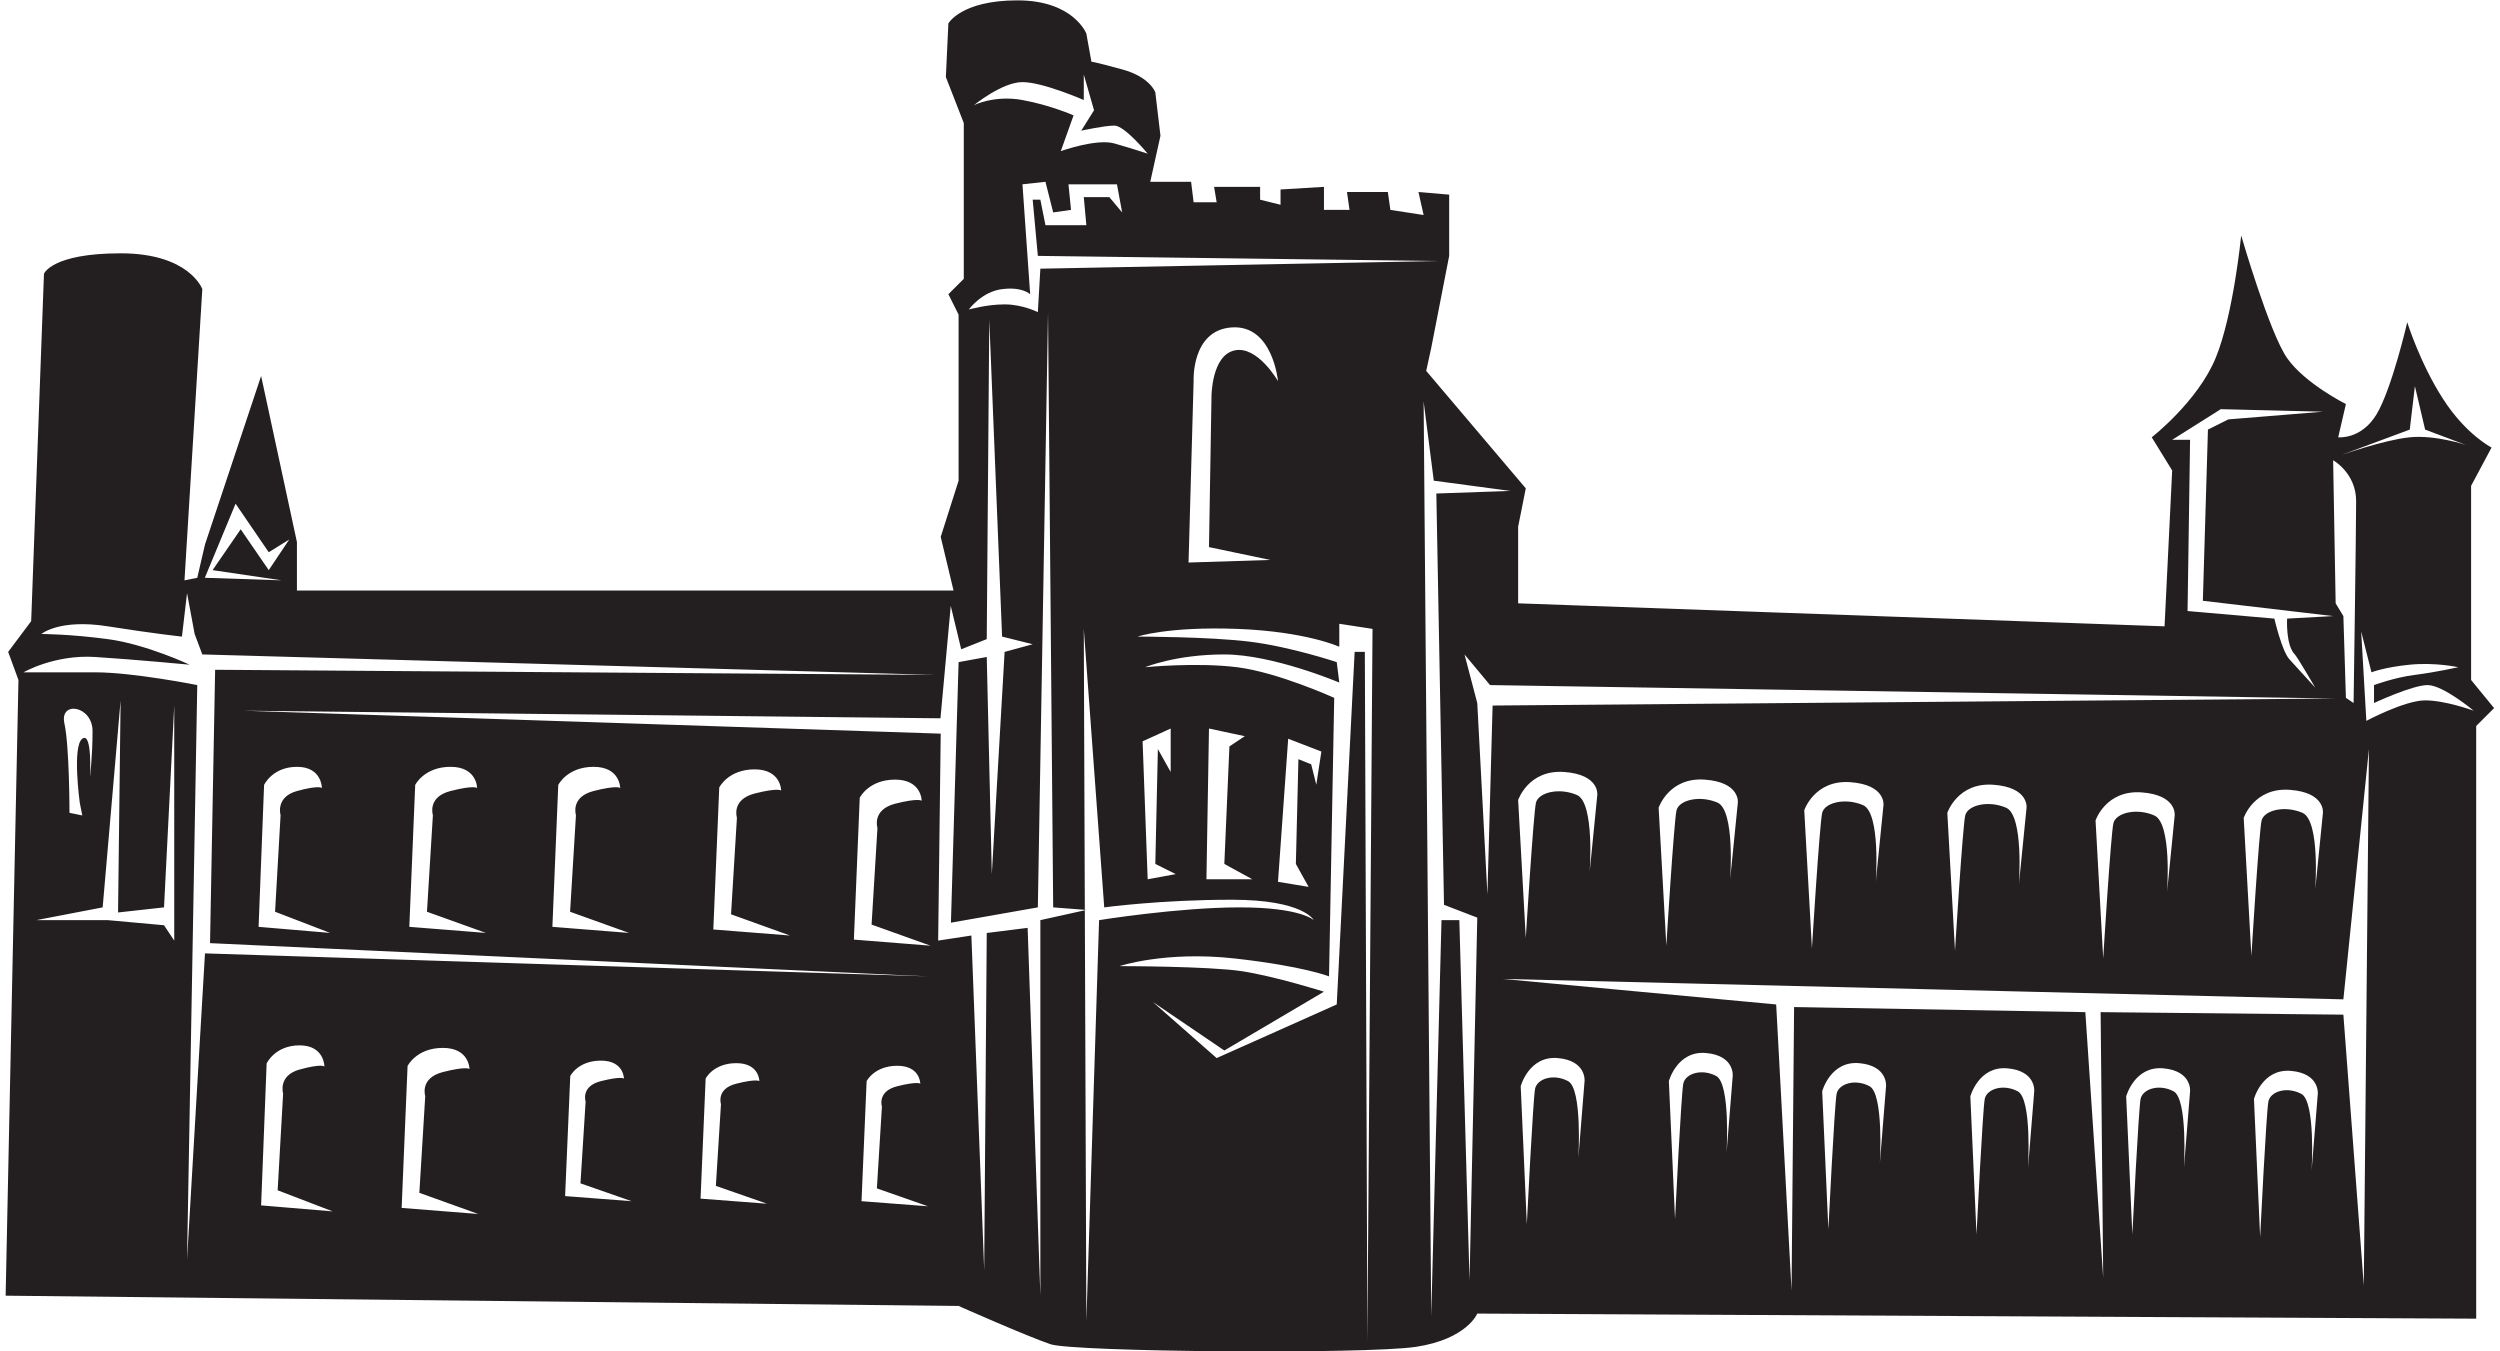 <?xml version="1.0" encoding="UTF-8"?>
<svg xmlns="http://www.w3.org/2000/svg" xmlns:xlink="http://www.w3.org/1999/xlink" width="544pt" height="294pt" viewBox="0 0 544 294" version="1.1">
<g id="surface1">
<path style=" stroke:none;fill-rule:nonzero;fill:rgb(13.73%,12.16%,12.549%);fill-opacity:1;" d="M 537.711 147.965 L 537.711 105.719 L 542.164 97.383 C 542.164 97.383 536.602 94.586 531.605 86.805 C 526.586 79.027 523.816 70.125 523.816 70.125 C 523.816 70.125 520.477 84.586 517.141 90.152 C 513.793 95.703 508.793 95.156 508.793 95.156 L 510.469 87.922 C 510.469 87.922 501.574 83.48 497.672 77.914 C 493.793 72.363 487.68 51.227 487.68 51.227 C 487.68 51.227 486.008 68.469 482.121 77.914 C 478.223 87.367 468.219 95.156 468.219 95.156 L 472.664 102.375 L 471.008 136.289 L 330.348 131.285 L 330.348 114.602 L 332.012 106.266 L 310.344 80.707 L 311.438 75.688 L 315.34 55.68 L 315.34 42.352 L 308.656 41.785 L 309.781 46.789 L 302.547 45.672 L 301.996 41.785 L 293.102 41.785 L 293.656 45.672 L 288.094 45.672 L 288.094 40.66 L 278.645 41.23 L 278.645 44.555 L 274.199 43.453 L 274.199 40.66 L 264.188 40.66 L 264.742 44.008 L 259.73 44.008 L 259.184 39.559 L 250.297 39.559 L 252.516 29.543 L 251.398 20.098 C 251.398 20.098 250.297 16.77 244.176 15.098 C 238.059 13.426 237.492 13.426 237.492 13.426 L 236.391 7.312 C 236.391 7.312 233.609 0.078 221.387 0.078 C 209.156 0.078 206.367 5.09 206.367 5.09 L 205.82 16.77 L 209.719 26.773 L 209.719 60.676 L 206.367 64.023 L 208.59 68.469 L 208.59 104.598 L 204.699 116.832 L 207.488 128.496 L 64.609 128.496 L 64.609 117.945 L 56.82 81.812 L 44.602 118.496 L 42.926 125.727 L 40.145 126.281 L 44.023 62.914 C 44.023 62.914 41.254 55.121 26.242 55.121 C 11.242 55.121 9.566 59.574 9.566 59.574 L 6.785 135.164 L 1.777 141.852 L 4.016 147.965 L 1.227 281.941 L 208.59 284.18 C 208.59 284.18 223.613 290.836 228.605 292.508 C 233.609 294.184 296.988 294.73 308.109 293.074 C 319.227 291.387 321.453 285.836 321.453 285.836 L 538.82 286.945 L 538.82 157.973 L 542.715 154.078 Z M 524.363 93.48 L 525.484 84.031 L 527.707 93.48 L 536.602 96.828 C 536.602 96.828 529.934 94.586 524.363 95.156 C 518.812 95.703 509.359 99.051 509.359 99.051 Z M 512.695 109.047 C 512.695 115.172 512.141 152.977 512.141 152.977 L 510.469 151.855 L 509.918 134.062 L 508.238 131.285 L 507.691 100.152 C 507.691 100.152 512.695 102.93 512.695 109.047 Z M 482.855 89.281 L 483.227 89.035 L 505.469 89.586 L 484.887 91.258 L 480.449 93.48 L 479.34 130.73 L 507.691 134.062 L 497.672 134.609 C 497.672 134.609 497.352 140.406 499.352 142.406 C 499.906 142.961 503.797 149.629 503.797 149.629 L 498.238 143.527 C 496.574 141.852 494.902 134.609 494.902 134.609 L 476.012 132.961 L 476.562 95.703 L 472.664 95.703 Z M 222.488 17.867 C 226.938 17.867 235.832 21.766 235.832 21.766 L 235.832 16.215 L 238.062 23.992 L 235.281 28.438 C 235.281 28.438 240.281 27.328 242.504 27.328 C 244.727 27.328 249.734 33.438 249.734 33.438 C 249.734 33.438 246.402 32.332 242.504 31.219 C 238.613 30.094 230.828 32.887 230.828 32.887 L 233.609 25.105 C 233.609 25.105 228.605 22.887 222.488 21.766 C 216.375 20.645 211.922 22.887 211.922 22.887 C 211.922 22.887 218.055 17.867 222.488 17.867 Z M 51.258 109.602 L 58.48 120.168 L 62.938 117.395 L 58.48 124.062 L 52.371 115.172 L 46.258 124.062 L 61.27 126.281 L 44.574 125.727 Z M 37.914 199.105 L 37.914 204.672 L 35.691 201.332 L 23.461 200.223 L 7.906 200.223 L 22.34 197.445 L 26.242 152.402 L 25.688 198.555 L 35.691 197.445 L 37.914 153.523 Z M 17.902 160.75 C 15.68 162.422 17.352 174.641 17.352 174.641 L 17.902 177.441 L 15.121 176.871 C 15.121 176.871 15.121 162.422 14.016 157.414 C 12.91 152.402 20.137 153.523 20.137 159.094 C 20.137 164.645 19.574 169.094 19.574 169.094 C 19.574 169.094 20.137 159.094 17.902 160.75 Z M 56.82 262.293 L 58.02 231.406 C 58.02 231.406 59.816 227.469 65.195 227.469 C 70.594 227.469 70.594 232.066 70.594 232.066 C 70.594 232.066 69.992 231.406 65.195 232.727 C 60.418 234.043 61.605 237.973 61.605 237.973 L 60.418 259.008 L 72.391 263.598 Z M 87.398 262.844 L 88.688 231.961 C 88.688 231.961 90.609 228.023 96.371 228.023 C 102.16 228.023 102.16 232.621 102.16 232.621 C 102.16 232.621 101.516 231.961 96.371 233.277 C 91.25 234.594 92.531 238.523 92.531 238.523 L 91.25 259.559 L 104.07 264.164 Z M 122.969 260.27 L 124.09 234.137 C 124.09 234.137 125.758 230.793 130.762 230.793 C 135.77 230.793 135.77 234.691 135.77 234.691 C 135.77 234.691 135.211 234.137 130.762 235.254 C 126.309 236.363 127.43 239.703 127.43 239.703 L 126.309 257.496 L 137.434 261.379 Z M 152.441 260.824 L 153.547 234.691 C 153.547 234.691 155.219 231.344 160.223 231.344 C 165.238 231.344 165.238 235.254 165.238 235.254 C 165.238 235.254 164.668 234.691 160.223 235.809 C 155.773 236.922 156.883 240.254 156.883 240.254 L 155.773 258.047 L 166.895 261.926 Z M 187.465 261.379 L 188.578 235.254 C 188.578 235.254 190.254 231.914 195.25 231.914 C 200.254 231.914 200.254 235.809 200.254 235.809 C 200.254 235.809 199.699 235.254 195.25 236.363 C 190.809 237.469 191.906 240.805 191.906 240.805 L 190.809 258.594 L 201.922 262.488 Z M 44.602 207.457 L 40.699 274.16 L 42.926 149.074 C 42.926 149.074 29.027 146.297 20.688 146.297 C 12.348 146.297 5.117 146.297 5.117 146.297 C 5.117 146.297 11.793 142.406 20.688 142.957 C 29.578 143.527 41.254 144.637 41.254 144.637 C 41.254 144.637 31.805 140.184 23.461 139.074 C 15.121 137.957 9.008 137.957 9.008 137.957 C 9.008 137.957 12.91 134.609 23.461 136.289 C 34.031 137.957 39.59 138.523 39.59 138.523 L 40.699 129.062 L 42.355 137.957 L 44.023 142.406 L 203.492 146.855 L 46.812 145.742 L 45.703 205.227 L 201.922 212.461 Z M 61.055 177.375 L 59.855 198.398 L 71.836 203.004 L 56.27 201.68 L 57.465 170.805 C 57.465 170.805 59.262 166.863 64.645 166.863 C 70.047 166.863 70.047 171.465 70.047 171.465 C 70.047 171.465 69.438 170.805 64.645 172.121 C 59.855 173.434 61.055 177.375 61.055 177.375 Z M 94.199 177.375 L 92.906 198.398 L 105.738 203.004 L 89.066 201.68 L 90.348 170.805 C 90.348 170.805 92.285 166.863 98.043 166.863 C 103.816 166.863 103.816 171.465 103.816 171.465 C 103.816 171.465 103.184 170.805 98.043 172.121 C 92.906 173.434 94.199 177.375 94.199 177.375 Z M 125.328 177.375 L 124.051 198.398 L 136.879 203.004 L 120.199 201.68 L 121.477 170.805 C 121.477 170.805 123.41 166.863 129.176 166.863 C 134.953 166.863 134.953 171.465 134.953 171.465 C 134.953 171.465 134.32 170.805 129.176 172.121 C 124.051 173.434 125.328 177.375 125.328 177.375 Z M 160.355 177.926 L 159.074 198.953 L 171.906 203.57 L 155.219 202.254 L 156.508 171.359 C 156.508 171.359 158.434 167.414 164.203 167.414 C 169.977 167.414 169.977 172.02 169.977 172.02 C 169.977 172.02 169.344 171.359 164.203 172.672 C 159.074 174.004 160.355 177.926 160.355 177.926 Z M 185.805 204.457 L 187.078 173.586 C 187.078 173.586 189.012 169.645 194.777 169.645 C 200.559 169.645 200.559 174.242 200.559 174.242 C 200.559 174.242 199.914 173.586 194.777 174.887 C 189.656 176.227 190.934 180.168 190.934 180.168 L 189.656 201.191 L 202.477 205.781 Z M 236.391 287.5 L 236.059 198.078 L 226.383 200.223 L 226.383 281.941 L 223.613 201.902 L 214.715 203.02 L 214.16 276.391 L 211.371 203.57 L 204.145 204.672 L 204.699 159.641 L 52.941 154.648 L 204.648 156.301 L 206.883 131.84 L 209.156 141.281 L 214.715 139.074 L 215.266 69.57 L 218.055 138.523 L 224.711 140.184 L 218.602 141.852 L 215.82 190.207 L 214.715 142.957 L 208.59 144.078 L 206.922 200.777 L 225.836 197.445 L 228.051 67.918 L 229.172 197.445 L 236.059 197.977 L 235.832 136.844 L 240.281 197.445 C 240.281 197.445 252.516 195.781 268.078 195.781 C 283.652 195.781 285.871 200.223 285.871 200.223 C 285.871 200.223 283.09 197.445 269.746 197.445 C 256.395 197.445 239.16 200.223 239.16 200.223 Z M 255.844 190.207 L 249.734 191.332 L 248.629 161.312 L 254.742 158.527 L 254.742 167.98 L 251.953 162.992 L 251.398 187.992 Z M 272.516 191.332 L 262.52 191.332 L 263.074 158.527 L 270.863 160.195 L 267.52 162.422 L 266.414 187.992 Z M 284.758 192.984 L 278.09 191.887 L 280.309 160.75 L 287.531 163.535 L 286.426 170.762 L 285.312 166.309 L 282.535 165.199 L 281.98 187.992 Z M 297.547 291.957 L 296.988 141.852 L 294.77 141.852 L 290.875 218.57 L 264.742 230.238 L 250.848 218.02 L 266.414 228.59 L 288.094 215.793 C 288.094 215.793 277.535 212.461 270.309 211.344 C 263.074 210.23 243.605 210.23 243.605 210.23 C 243.605 210.23 253.621 206.887 268.637 208.562 C 283.637 210.23 289.199 212.461 289.199 212.461 L 290.324 151.855 C 290.324 151.855 278.09 146.297 269.191 145.188 C 260.297 144.078 249.18 145.188 249.18 145.188 C 249.18 145.188 255.844 142.406 266.414 142.406 C 276.977 142.406 291.43 148.523 291.43 148.523 L 290.875 144.078 C 290.875 144.078 280.867 140.734 271.969 139.633 C 263.074 138.523 247.504 138.523 247.504 138.523 C 247.504 138.523 254.176 136.289 269.191 136.844 C 284.203 137.406 291.43 140.734 291.43 140.734 L 291.43 135.734 L 298.66 136.844 Z M 276.41 121.844 L 258.629 122.406 L 259.73 82.93 C 259.73 82.93 259.184 71.793 268.078 71.242 C 276.977 70.68 278.09 82.93 278.09 82.93 C 278.09 82.93 273.637 75.141 268.637 76.254 C 263.621 77.352 263.621 86.25 263.621 86.25 L 263.074 119.051 Z M 226.383 58.465 L 225.836 67.918 C 225.836 67.918 222.488 66.234 218.602 66.234 C 214.715 66.234 210.816 67.355 210.816 67.355 C 210.816 67.355 213.598 63.469 218.055 62.914 C 222.488 62.352 224.164 64.023 224.164 64.023 L 222.488 40.105 L 227.492 39.559 L 229.172 46.223 L 233.055 45.672 L 232.5 40.105 L 243.051 40.105 L 244.176 46.223 L 241.395 42.898 L 235.832 42.898 L 236.391 49.008 L 227.492 49.008 L 226.383 43.453 L 224.711 43.453 L 225.836 55.68 L 313.113 56.797 Z M 319.773 278.609 L 317.551 200.223 L 313.668 200.223 L 311.438 286.395 L 309.781 87.367 L 311.992 104.598 L 328.676 106.828 L 312.547 107.387 L 314.215 196.891 L 321.453 199.676 Z M 323.664 194.656 L 321.453 152.977 L 318.676 142.406 L 324.234 149.074 L 508.18 151.996 L 324.789 153.523 Z M 501.016 176.871 C 497.129 175.195 492.68 176.316 492.125 178.535 C 491.566 180.766 489.902 208.012 489.902 208.012 L 488.23 177.984 C 488.23 177.984 490.461 171.316 498.238 171.867 C 506.02 172.422 505.469 176.871 505.469 176.871 L 503.797 193.555 C 503.797 193.555 504.902 178.535 501.016 176.871 Z M 468.77 177.441 C 464.887 175.762 460.438 176.871 459.883 179.109 C 459.32 181.32 457.656 208.562 457.656 208.562 L 455.992 178.535 C 455.992 178.535 458.211 171.867 465.996 172.422 C 473.781 172.988 473.211 177.441 473.211 177.441 L 471.555 194.102 C 471.555 194.102 472.664 179.109 468.77 177.441 Z M 436.527 175.762 C 432.637 174.094 428.184 175.195 427.633 177.441 C 427.086 179.656 425.41 206.887 425.41 206.887 L 423.738 176.871 C 423.738 176.871 425.977 170.199 433.75 170.762 C 441.535 171.316 440.977 175.762 440.977 175.762 L 439.312 192.438 C 439.312 192.438 440.418 177.441 436.527 175.762 Z M 405.395 175.195 C 401.512 173.539 397.055 174.641 396.508 176.871 C 395.953 179.109 394.277 206.34 394.277 206.34 L 392.605 176.316 C 392.605 176.316 394.828 169.645 402.617 170.199 C 410.402 170.762 409.844 175.195 409.844 175.195 L 408.172 191.887 C 408.172 191.887 409.281 176.871 405.395 175.195 Z M 373.715 174.641 C 369.812 172.988 365.367 174.094 364.812 176.316 C 364.262 178.535 362.594 205.781 362.594 205.781 L 360.918 175.762 C 360.918 175.762 363.145 169.094 370.938 169.645 C 378.707 170.199 378.156 174.641 378.156 174.641 L 376.484 191.332 C 376.484 191.332 377.598 176.316 373.715 174.641 Z M 343.133 172.988 C 339.242 171.316 334.801 172.438 334.23 174.641 C 333.68 176.871 332.012 204.121 332.012 204.121 L 330.348 174.094 C 330.348 174.094 332.574 167.426 340.355 167.98 C 348.137 168.535 347.57 172.988 347.57 172.988 L 345.918 189.66 C 345.918 189.66 347.027 174.641 343.133 172.988 Z M 344.801 235.254 L 343.457 251.922 C 343.457 251.922 344.348 236.922 341.215 235.254 C 338.074 233.582 334.492 234.691 334.035 236.922 C 333.586 239.141 332.238 266.383 332.238 266.383 L 330.906 236.363 C 330.906 236.363 332.695 229.684 338.977 230.238 C 345.254 230.793 344.801 235.254 344.801 235.254 Z M 377.039 234.137 L 375.703 250.809 C 375.703 250.809 376.594 235.809 373.445 234.137 C 370.324 232.469 366.727 233.582 366.281 235.809 C 365.828 238.027 364.488 265.273 364.488 265.273 L 363.145 235.254 C 363.145 235.254 364.938 228.59 371.211 229.133 C 377.504 229.684 377.039 234.137 377.039 234.137 Z M 410.402 236.363 L 409.062 253.047 C 409.062 253.047 409.945 238.031 406.812 236.363 C 403.684 234.691 400.09 235.809 399.645 238.031 C 399.195 240.254 397.852 267.5 397.852 267.5 L 396.508 237.469 C 396.508 237.469 398.297 230.793 404.57 231.344 C 410.855 231.914 410.402 236.363 410.402 236.363 Z M 442.648 237.469 L 441.297 254.152 C 441.297 254.152 442.203 239.141 439.059 237.469 C 435.914 235.809 432.328 236.922 431.879 239.141 C 431.438 241.355 430.09 268.602 430.09 268.602 L 428.746 238.586 C 428.746 238.586 430.535 231.914 436.812 232.469 C 443.094 233.027 442.648 237.469 442.648 237.469 Z M 476.562 237.469 L 475.223 254.152 C 475.223 254.152 476.105 239.141 472.969 237.469 C 469.832 235.809 466.254 236.922 465.789 239.141 C 465.352 241.355 463.996 268.602 463.996 268.602 L 462.656 238.586 C 462.656 238.586 464.449 231.914 470.73 232.469 C 477.012 233.027 476.562 237.469 476.562 237.469 Z M 504.352 238.031 L 503.008 254.699 C 503.008 254.699 503.91 239.703 500.777 238.031 C 497.637 236.363 494.039 237.469 493.602 239.703 C 493.148 241.926 491.805 269.168 491.805 269.168 L 490.461 239.141 C 490.461 239.141 492.246 232.469 498.531 233.027 C 504.805 233.582 504.352 238.031 504.352 238.031 Z M 514.363 279.719 L 509.918 220.789 L 457.098 220.242 L 457.656 278.062 L 453.77 220.242 L 390.395 219.133 L 389.84 280.832 L 386.496 218.57 L 327.012 213.016 L 509.918 217.457 L 515.48 162.992 Z M 527.707 152.402 C 523.262 152.402 514.918 156.863 514.918 156.863 L 513.793 137.406 L 516.031 146.297 C 516.031 146.297 518.812 145.188 524.363 144.637 C 529.93 144.078 534.934 145.188 534.934 145.188 C 534.934 145.188 529.93 146.297 525.484 146.855 C 521.039 147.41 516.586 149.074 516.586 149.074 L 516.586 152.977 C 516.586 152.977 524.914 149.074 528.254 149.074 C 531.605 149.074 538.27 154.648 538.27 154.648 C 538.27 154.648 532.156 152.402 527.707 152.402 "/>
<path style=" stroke:none;fill-rule:nonzero;fill:rgb(13.73%,12.16%,12.549%);fill-opacity:1;" d="M 236.059 197.977 L 236.059 198.078 L 236.391 198.004 L 236.059 197.977 "/>
</g>
</svg>
